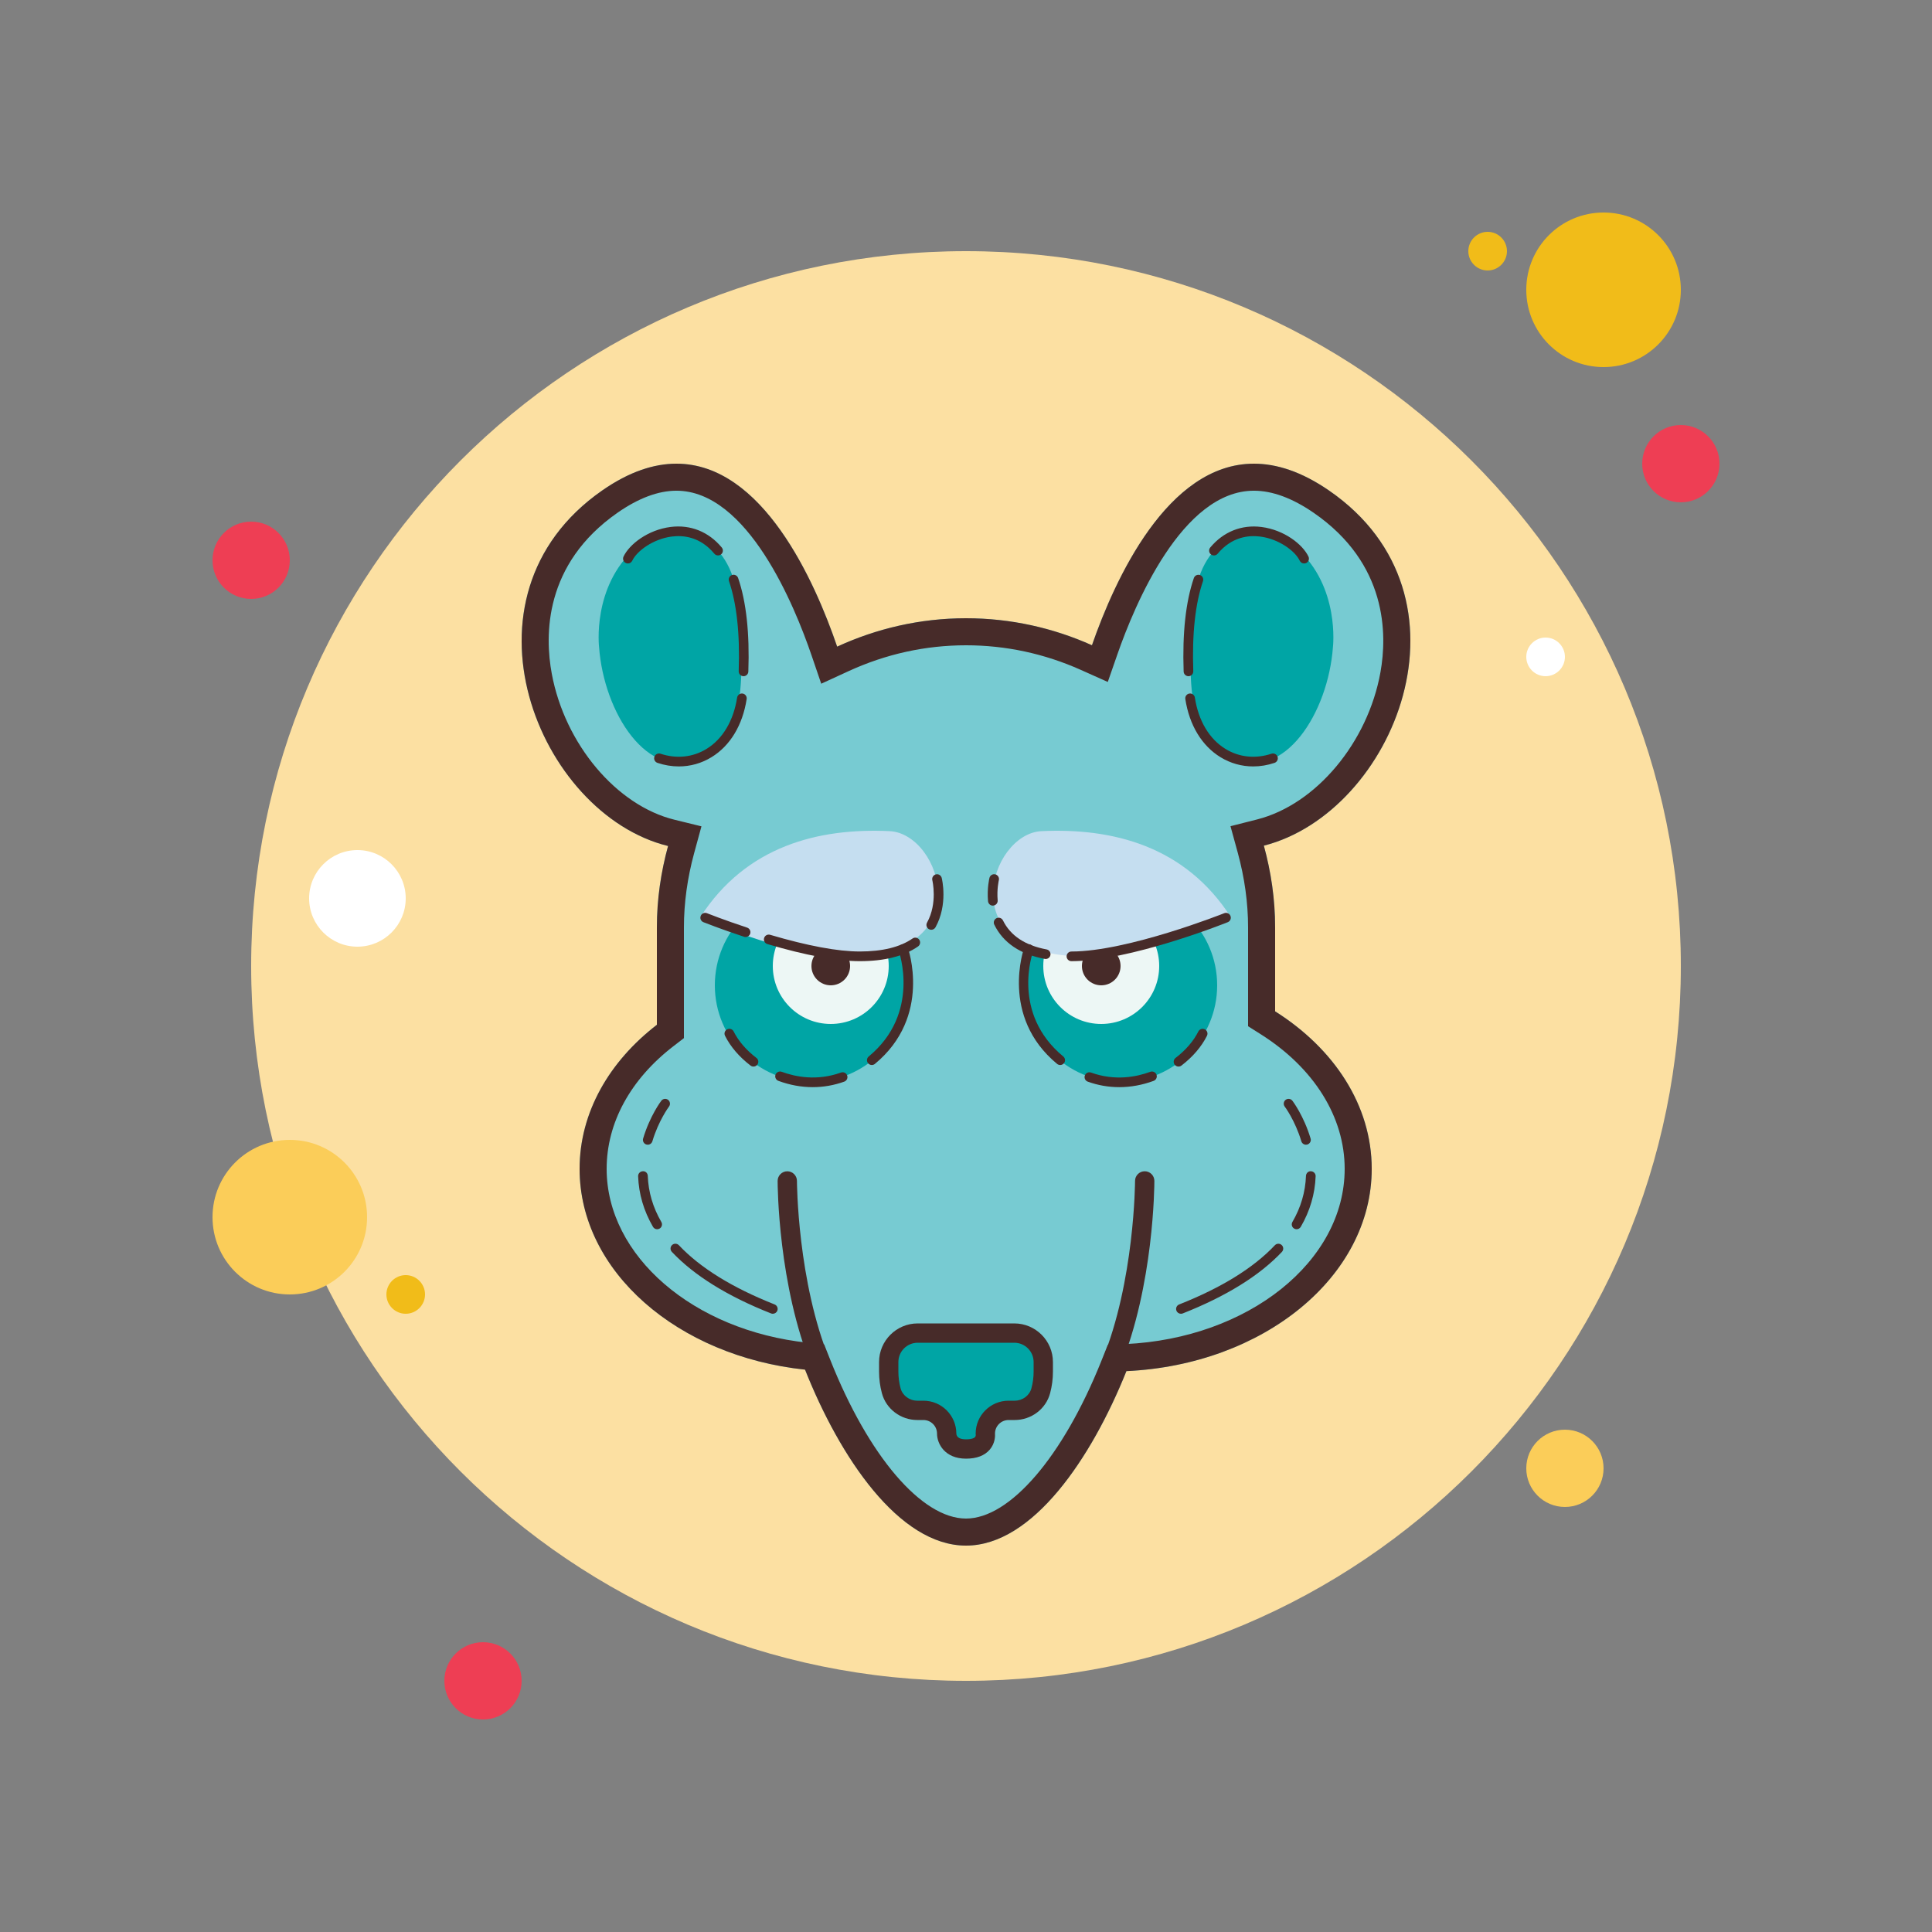 <svg xmlns="http://www.w3.org/2000/svg"  viewBox="0 0 100 100" width="100px" height="100px"><rect x="0" y="0" width="100" height="100" fill="#808080" stroke="none"/><path fill="#ee3e54" d="M13,27c-1.105,0-2,0.895-2,2s0.895,2,2,2s2-0.895,2-2S14.105,27,13,27z"/><path fill="#f1bc19" d="M77,12c-0.551,0-1,0.449-1,1s0.449,1,1,1s1-0.449,1-1S77.551,12,77,12z"/><path fill="#fce0a2" d="M50,13c-20.434,0-37,16.566-37,37s16.566,37,37,37s37-16.566,37-37S70.434,13,50,13z"/><path fill="#f1bc19" d="M83,11c-2.211,0-4,1.789-4,4s1.789,4,4,4s4-1.789,4-4S85.211,11,83,11z"/><path fill="#ee3e54" d="M87,22c-1.105,0-2,0.895-2,2s0.895,2,2,2s2-0.895,2-2S88.105,22,87,22z"/><path fill="#fbcd59" d="M81,74c-1.105,0-2,0.895-2,2s0.895,2,2,2s2-0.895,2-2S82.105,74,81,74z M15,59 c-2.211,0-4,1.789-4,4s1.789,4,4,4s4-1.789,4-4S17.211,59,15,59z"/><path fill="#ee3e54" d="M25,85c-1.105,0-2,0.895-2,2s0.895,2,2,2s2-0.895,2-2S26.105,85,25,85z"/><path fill="#fff" d="M18.5,44c-1.379,0-2.5,1.121-2.5,2.5s1.121,2.5,2.5,2.5s2.5-1.121,2.5-2.5S19.879,44,18.5,44z"/><path fill="#f1bc19" d="M21,66c-0.551,0-1,0.449-1,1s0.449,1,1,1s1-0.449,1-1S21.551,66,21,66z"/><path fill="#fff" d="M80,33c-0.551,0-1,0.449-1,1s0.449,1,1,1s1-0.449,1-1S80.551,33,80,33z"/><g><path fill="#77cbd2" d="M66,52.347V48c0-1.467-0.214-2.88-0.583-4.229c6.726-1.709,11.347-12.889,3.371-18.383 c-6.832-4.706-10.773,3.712-12.269,8.01C54.526,32.506,52.324,32,50,32c-2.383,0-4.637,0.535-6.669,1.47 c-1.461-4.275-5.366-12.814-12.164-8.082c-7.921,5.515-3.285,16.758,3.411,18.401C34.212,45.133,34,46.54,34,48v5.043 c-2.469,1.903-4,4.54-4,7.457c0,5.315,5.082,9.696,11.669,10.393C43.461,75.411,46.522,80,50,80c3.459,0,6.507-4.548,8.303-9.031 C65.383,70.644,71,66.088,71,60.5C71,57.208,69.049,54.272,66,52.347z"/><path fill="#00a5a5" d="M51,74.203C51,73.539,51.539,73,52.203,73h0.313c0.627,0,1.193-0.411,1.354-1.016 C53.954,71.67,54,71.341,54,71v-0.5c0-0.828-0.672-1.5-1.5-1.5h-5c-0.828,0-1.5,0.672-1.5,1.5V71c0,0.341,0.046,0.67,0.129,0.984 C46.291,72.589,46.857,73,47.483,73h0.313C48.461,73,49,73.539,49,74.203c0,0,0,0.797,1,0.797C51.125,75,51,74.203,51,74.203z"/><path fill="#472b29" d="M50,75.5c-1.101,0-1.5-0.776-1.5-1.297c0-0.388-0.315-0.703-0.703-0.703h-0.313 c-0.864,0-1.62-0.571-1.837-1.387C45.549,71.748,45.5,71.373,45.5,71v-0.5c0-1.103,0.897-2,2-2h5c1.103,0,2,0.897,2,2V71 c0,0.373-0.049,0.748-0.146,1.112c-0.218,0.817-0.973,1.388-1.837,1.388h-0.313c-0.381,0-0.692,0.304-0.703,0.683 c0.011,0.146,0.008,0.523-0.271,0.849C50.963,75.343,50.55,75.5,50,75.5z M47.5,69.5c-0.551,0-1,0.448-1,1V71 c0,0.287,0.038,0.574,0.113,0.855c0.101,0.379,0.459,0.645,0.871,0.645h0.313c0.939,0,1.703,0.764,1.703,1.703 c0.012,0.193,0.18,0.297,0.5,0.297c0.341,0,0.445-0.09,0.469-0.118c0.033-0.039,0.037-0.101,0.037-0.102L50.5,74.203 c0-0.939,0.764-1.703,1.703-1.703h0.313c0.412,0,0.77-0.265,0.871-0.645C53.462,71.574,53.5,71.287,53.5,71v-0.5 c0-0.552-0.449-1-1-1H47.5z"/><circle cx="42" cy="51" r="5" fill="#00a5a5"/><circle cx="58" cy="51" r="5" fill="#00a5a5"/><circle cx="43" cy="50" r="3" fill="#edf7f5"/><circle cx="43" cy="50" r="1" fill="#472b29"/><circle cx="57" cy="50" r="3" fill="#edf7f5"/><circle cx="57" cy="50" r="1" fill="#472b29"/><path fill="#00a5a5" d="M31.008,33.5c0,0-0.375-3.125,1.875-5.125s5-0.375,5.25,2.5S39.008,38,36.258,39.25 S31.258,36.875,31.008,33.5z"/><path fill="#c5def0" d="M36.25,47.467c0,0,4.25,2.033,7.625,2.033c6.875,0,4.875-6.353,2.174-6.48 C42.371,42.847,38.625,43.782,36.25,47.467z"/><path fill="#472b29" d="M35.136,39.67c-0.366,0-0.738-0.061-1.106-0.184c-0.131-0.044-0.202-0.185-0.158-0.316 c0.044-0.131,0.187-0.201,0.316-0.158c0.823,0.274,1.666,0.188,2.376-0.245c0.838-0.511,1.403-1.456,1.589-2.66 c0.021-0.136,0.154-0.229,0.285-0.209c0.137,0.021,0.23,0.149,0.209,0.285c-0.209,1.352-0.856,2.422-1.823,3.011 C36.307,39.51,35.73,39.67,35.136,39.67z"/><path fill="#472b29" d="M38.485,35c-0.003,0-0.006,0-0.009,0c-0.138-0.005-0.246-0.121-0.241-0.259 c0.068-1.926-0.102-3.494-0.502-4.66c-0.045-0.131,0.024-0.273,0.155-0.318c0.131-0.046,0.272,0.025,0.317,0.155 c0.421,1.224,0.599,2.853,0.529,4.84C38.73,34.894,38.62,35,38.485,35z"/><path fill="#472b29" d="M32.5,29.165c-0.036,0-0.072-0.008-0.107-0.024c-0.125-0.059-0.178-0.208-0.119-0.333 c0.298-0.631,1.254-1.383,2.438-1.533c1.027-0.13,1.968,0.248,2.647,1.064c0.088,0.106,0.074,0.264-0.033,0.352 c-0.105,0.088-0.263,0.074-0.352-0.032c-0.725-0.872-1.593-0.964-2.2-0.888c-0.958,0.122-1.809,0.744-2.048,1.25 C32.684,29.112,32.594,29.165,32.5,29.165z"/><path fill="#00a5a5" d="M68.992,33.5c0,0,0.375-3.125-1.875-5.125s-5-0.375-5.25,2.5S60.992,38,63.742,39.25 C66.492,40.5,68.742,36.875,68.992,33.5z"/><path fill="#472b29" d="M64.864,39.67c-0.594,0-1.171-0.16-1.689-0.476c-0.966-0.589-1.614-1.658-1.823-3.011 c-0.021-0.136,0.072-0.264,0.209-0.285c0.135-0.02,0.264,0.073,0.285,0.209c0.186,1.204,0.75,2.149,1.589,2.66 c0.711,0.433,1.553,0.519,2.376,0.245c0.131-0.043,0.272,0.027,0.316,0.158c0.043,0.131-0.027,0.272-0.158,0.316 C65.602,39.61,65.229,39.67,64.864,39.67z"/><path fill="#472b29" d="M61.515,35c-0.134,0-0.245-0.106-0.25-0.241c-0.069-1.988,0.108-3.616,0.529-4.84 c0.045-0.13,0.186-0.2,0.317-0.155c0.131,0.045,0.2,0.187,0.155,0.318c-0.4,1.166-0.57,2.734-0.502,4.66 c0.005,0.138-0.103,0.254-0.241,0.259C61.521,35,61.518,35,61.515,35z"/><path fill="#472b29" d="M67.5,29.165c-0.094,0-0.184-0.053-0.226-0.143c-0.239-0.507-1.091-1.129-2.048-1.25 c-0.604-0.077-1.474,0.016-2.2,0.888c-0.088,0.106-0.246,0.12-0.352,0.032c-0.106-0.088-0.121-0.246-0.033-0.352 c0.68-0.817,1.622-1.194,2.647-1.064c1.184,0.15,2.139,0.902,2.438,1.533c0.059,0.125,0.005,0.274-0.119,0.333 C67.572,29.158,67.536,29.165,67.5,29.165z"/><path fill="#472b29" d="M64.902,25.399c0.952,0,1.992,0.384,3.091,1.141c3.824,2.634,3.809,6.299,3.46,8.25 c-0.652,3.644-3.336,6.849-6.381,7.623l-1.382,0.351l0.377,1.375C64.42,45.434,64.6,46.732,64.6,48v4.347v0.771l0.652,0.412 c2.763,1.745,4.348,4.285,4.348,6.97c0,4.794-4.991,8.778-11.361,9.07l-0.9,0.041l-0.335,0.837C55.02,75.4,52.271,78.6,50,78.6 c-2.289,0-5.049-3.228-7.029-8.224l-0.312-0.787L41.817,69.5c-5.938-0.628-10.417-4.498-10.417-9 c0-2.376,1.227-4.631,3.455-6.348l0.545-0.42v-0.688V48c0-1.261,0.178-2.554,0.529-3.843l0.378-1.386l-1.395-0.342 c-3.004-0.737-5.675-3.914-6.352-7.555c-0.367-1.973-0.412-5.679,3.407-8.338c1.084-0.754,2.108-1.137,3.044-1.137 c3.685,0,6.119,5.96,6.995,8.523l0.501,1.467l1.409-0.648C45.852,33.852,47.899,33.4,50,33.4c2.054,0,4.055,0.429,5.947,1.275 l1.392,0.623l0.501-1.441C58.726,31.314,61.186,25.399,64.902,25.399 M64.902,24c-4.478,0-7.198,5.992-8.383,9.398 C54.526,32.506,52.324,32,50,32c-2.383,0-4.637,0.535-6.669,1.47C42.172,30.078,39.473,24,35.012,24 c-1.161,0-2.441,0.411-3.844,1.388c-7.921,5.515-3.285,16.758,3.411,18.401C34.212,45.133,34,46.54,34,48v5.043 c-2.469,1.903-4,4.54-4,7.457c0,5.315,5.082,9.696,11.669,10.393C43.461,75.411,46.522,80,50,80c3.459,0,6.507-4.548,8.303-9.031 C65.383,70.644,71,66.088,71,60.5c0-3.292-1.951-6.228-5-8.153V48c0-1.467-0.214-2.88-0.583-4.229 c6.726-1.709,11.347-12.889,3.371-18.383C67.369,24.411,66.075,24,64.902,24L64.902,24z"/><path fill="#472b29" d="M48.202,48.125c-0.041,0-0.083-0.01-0.121-0.031c-0.121-0.067-0.165-0.219-0.098-0.34 c0.558-1.004,0.277-2.182,0.274-2.193c-0.033-0.134,0.049-0.27,0.183-0.303c0.132-0.034,0.269,0.048,0.303,0.182 c0.014,0.055,0.333,1.376-0.322,2.557C48.375,48.079,48.29,48.125,48.202,48.125z"/><path fill="#472b29" d="M44.5,49.75c-1.184,0-2.792-0.298-4.781-0.885c-0.132-0.039-0.208-0.178-0.169-0.311 c0.039-0.133,0.179-0.208,0.311-0.169c1.942,0.573,3.503,0.864,4.639,0.864c1.17,0,2.09-0.226,2.733-0.672 c0.113-0.079,0.27-0.051,0.348,0.063s0.05,0.269-0.063,0.348C46.79,49.494,45.774,49.75,44.5,49.75z"/><path fill="#472b29" d="M38.591,48.5c-0.026,0-0.052-0.004-0.078-0.013c-1.22-0.402-2.097-0.752-2.105-0.755 c-0.128-0.051-0.19-0.197-0.139-0.325s0.196-0.191,0.325-0.139c0.009,0.003,0.873,0.348,2.076,0.745 c0.131,0.043,0.203,0.185,0.159,0.316C38.793,48.434,38.696,48.5,38.591,48.5z"/><path fill="#c5def0" d="M63.707,47.467c0,0-4.25,2.033-7.625,2.033c-6.875,0-4.875-6.353-2.174-6.48 C57.585,42.847,61.332,43.782,63.707,47.467z"/><path fill="#472b29" d="M51.389,46.875c-0.128,0-0.237-0.098-0.249-0.229c-0.058-0.67,0.068-1.185,0.074-1.207 c0.033-0.134,0.171-0.216,0.303-0.182c0.134,0.033,0.215,0.169,0.183,0.302c-0.001,0.005-0.111,0.461-0.061,1.043 c0.012,0.138-0.09,0.259-0.228,0.271C51.403,46.875,51.396,46.875,51.389,46.875z"/><path fill="#472b29" d="M54.125,49.637c-0.016,0-0.031-0.001-0.046-0.004c-1.276-0.239-2.156-0.835-2.615-1.773 c-0.061-0.124-0.009-0.274,0.115-0.334c0.123-0.06,0.273-0.01,0.334,0.115c0.386,0.788,1.145,1.293,2.257,1.501 c0.136,0.025,0.225,0.156,0.2,0.292C54.348,49.553,54.243,49.637,54.125,49.637z"/><path fill="#472b29" d="M55.457,49.75c-0.138,0-0.25-0.112-0.25-0.25s0.112-0.25,0.25-0.25c2.92,0,7.857-1.962,7.907-1.982 c0.128-0.052,0.273,0.011,0.325,0.139c0.051,0.128-0.011,0.274-0.139,0.325C63.344,47.814,58.473,49.75,55.457,49.75z"/><path fill="#472b29" d="M42.5,71.125c-0.196,0-0.383-0.117-0.462-0.31c-1.767-4.292-1.788-9.472-1.788-9.69 c0-0.276,0.224-0.5,0.5-0.5c0.276,0,0.5,0.224,0.5,0.5c0,0.052,0.022,5.204,1.712,9.31c0.105,0.255-0.017,0.548-0.272,0.653 C42.628,71.113,42.563,71.125,42.5,71.125z"/><path fill="#472b29" d="M57.5,71.125c-0.063,0-0.128-0.012-0.19-0.038c-0.255-0.105-0.377-0.397-0.272-0.653 c1.69-4.105,1.712-9.258,1.712-9.31c0-0.276,0.224-0.5,0.5-0.5l0,0c0.276,0,0.5,0.224,0.5,0.5c0,0.219-0.021,5.398-1.788,9.69 C57.883,71.009,57.696,71.125,57.5,71.125z"/><path fill="#77cbd2" d="M66.168,64.625c-1.03,1.094-2.629,2.171-5.043,3.125"/><path fill="#472b29" d="M61.125,68c-0.1,0-0.194-0.06-0.232-0.158c-0.051-0.128,0.012-0.274,0.141-0.324 c2.185-0.863,3.851-1.894,4.953-3.064c0.095-0.101,0.253-0.105,0.354-0.01c0.101,0.094,0.105,0.253,0.011,0.353 c-1.152,1.224-2.879,2.296-5.133,3.186C61.187,67.994,61.156,68,61.125,68z"/><path fill="#77cbd2" d="M67.847,60.875c-0.028,0.782-0.232,1.633-0.736,2.5"/><path fill="#472b29" d="M67.111,63.625c-0.043,0-0.086-0.011-0.125-0.034c-0.12-0.069-0.16-0.222-0.091-0.342 c0.436-0.75,0.672-1.552,0.702-2.384c0.005-0.138,0.119-0.254,0.259-0.241c0.138,0.005,0.246,0.121,0.241,0.259 c-0.033,0.915-0.292,1.795-0.769,2.617C67.281,63.581,67.197,63.625,67.111,63.625z"/><path fill="#77cbd2" d="M66.697,57.125c0,0,0.561,0.738,0.9,1.875"/><path fill="#472b29" d="M67.597,59.25c-0.108,0-0.207-0.07-0.24-0.178c-0.321-1.075-0.854-1.788-0.86-1.795 c-0.083-0.11-0.062-0.267,0.048-0.35c0.108-0.083,0.266-0.062,0.35,0.048c0.024,0.031,0.592,0.787,0.941,1.954 c0.04,0.132-0.036,0.271-0.168,0.311C67.645,59.246,67.621,59.25,67.597,59.25z"/><path fill="#77cbd2" d="M34.957,64.625c1.03,1.094,2.629,2.171,5.043,3.125"/><path fill="#472b29" d="M40,68c-0.031,0-0.062-0.006-0.092-0.018c-2.254-0.89-3.981-1.962-5.133-3.186 c-0.095-0.101-0.09-0.259,0.011-0.353c0.1-0.095,0.259-0.09,0.354,0.01c1.102,1.17,2.768,2.2,4.953,3.064 c0.128,0.051,0.191,0.196,0.141,0.324C40.194,67.94,40.1,68,40,68z"/><path fill="#77cbd2" d="M33.278,60.875c0.028,0.782,0.232,1.633,0.736,2.5"/><path fill="#472b29" d="M34.014,63.625c-0.086,0-0.17-0.045-0.216-0.125c-0.477-0.822-0.736-1.702-0.769-2.617 c-0.005-0.138,0.103-0.254,0.241-0.259c0.149-0.012,0.254,0.103,0.259,0.241c0.03,0.832,0.266,1.634,0.702,2.384 c0.069,0.119,0.029,0.272-0.091,0.342C34.1,63.614,34.057,63.625,34.014,63.625z"/><path fill="#77cbd2" d="M34.428,57.125c0,0-0.561,0.738-0.9,1.875"/><path fill="#472b29" d="M33.528,59.25c-0.023,0-0.048-0.003-0.072-0.01c-0.132-0.04-0.208-0.179-0.168-0.311 c0.349-1.167,0.917-1.923,0.941-1.954c0.084-0.11,0.242-0.131,0.35-0.048c0.11,0.083,0.131,0.24,0.048,0.35 c-0.005,0.007-0.539,0.72-0.86,1.795C33.735,59.18,33.636,59.25,33.528,59.25z"/><g><path fill="#472b29" d="M39,55.205c-0.053,0-0.106-0.017-0.151-0.051c-0.583-0.444-1.04-0.978-1.322-1.542 c-0.062-0.124-0.012-0.274,0.112-0.335c0.125-0.061,0.273-0.012,0.335,0.112c0.248,0.497,0.655,0.969,1.178,1.368 c0.11,0.084,0.131,0.24,0.047,0.35C39.149,55.171,39.075,55.205,39,55.205z"/></g><g><path fill="#472b29" d="M42.068,56.271c-0.592,0-1.191-0.109-1.779-0.326c-0.13-0.048-0.196-0.192-0.148-0.321 c0.048-0.129,0.193-0.195,0.321-0.148c0.716,0.264,1.829,0.485,3.067,0.039c0.132-0.047,0.274,0.021,0.32,0.15 c0.047,0.13-0.021,0.273-0.15,0.32C43.17,56.175,42.622,56.271,42.068,56.271z"/></g><g><path fill="#472b29" d="M45.125,55.125c-0.072,0-0.143-0.031-0.193-0.091c-0.088-0.106-0.073-0.264,0.034-0.352 c2.707-2.236,1.562-5.438,1.55-5.47c-0.048-0.13,0.018-0.273,0.147-0.321c0.131-0.049,0.274,0.018,0.321,0.147 c0.013,0.035,1.277,3.57-1.7,6.03C45.238,55.106,45.181,55.125,45.125,55.125z"/></g><g><path fill="#472b29" d="M61,55.205c-0.075,0-0.149-0.034-0.199-0.098c-0.084-0.11-0.063-0.267,0.047-0.35 c0.522-0.398,0.93-0.871,1.178-1.368c0.063-0.124,0.213-0.173,0.335-0.112c0.124,0.062,0.173,0.212,0.112,0.335 c-0.282,0.564-0.739,1.097-1.322,1.542C61.106,55.188,61.053,55.205,61,55.205z"/></g><g><path fill="#472b29" d="M57.932,56.271c-0.554,0-1.102-0.095-1.63-0.285c-0.13-0.047-0.197-0.19-0.15-0.32 s0.189-0.197,0.32-0.15c1.24,0.446,2.352,0.225,3.067-0.039c0.129-0.048,0.273,0.019,0.321,0.148 c0.048,0.13-0.018,0.273-0.148,0.321C59.124,56.162,58.524,56.271,57.932,56.271z"/></g><g><path fill="#472b29" d="M54.875,55.125c-0.056,0-0.113-0.019-0.159-0.057c-2.978-2.459-1.713-5.994-1.7-6.03 c0.048-0.129,0.193-0.195,0.321-0.147c0.129,0.048,0.196,0.191,0.148,0.321c-0.048,0.131-1.149,3.241,1.55,5.471 c0.106,0.088,0.122,0.245,0.034,0.352C55.019,55.094,54.947,55.125,54.875,55.125z"/></g></g></svg>